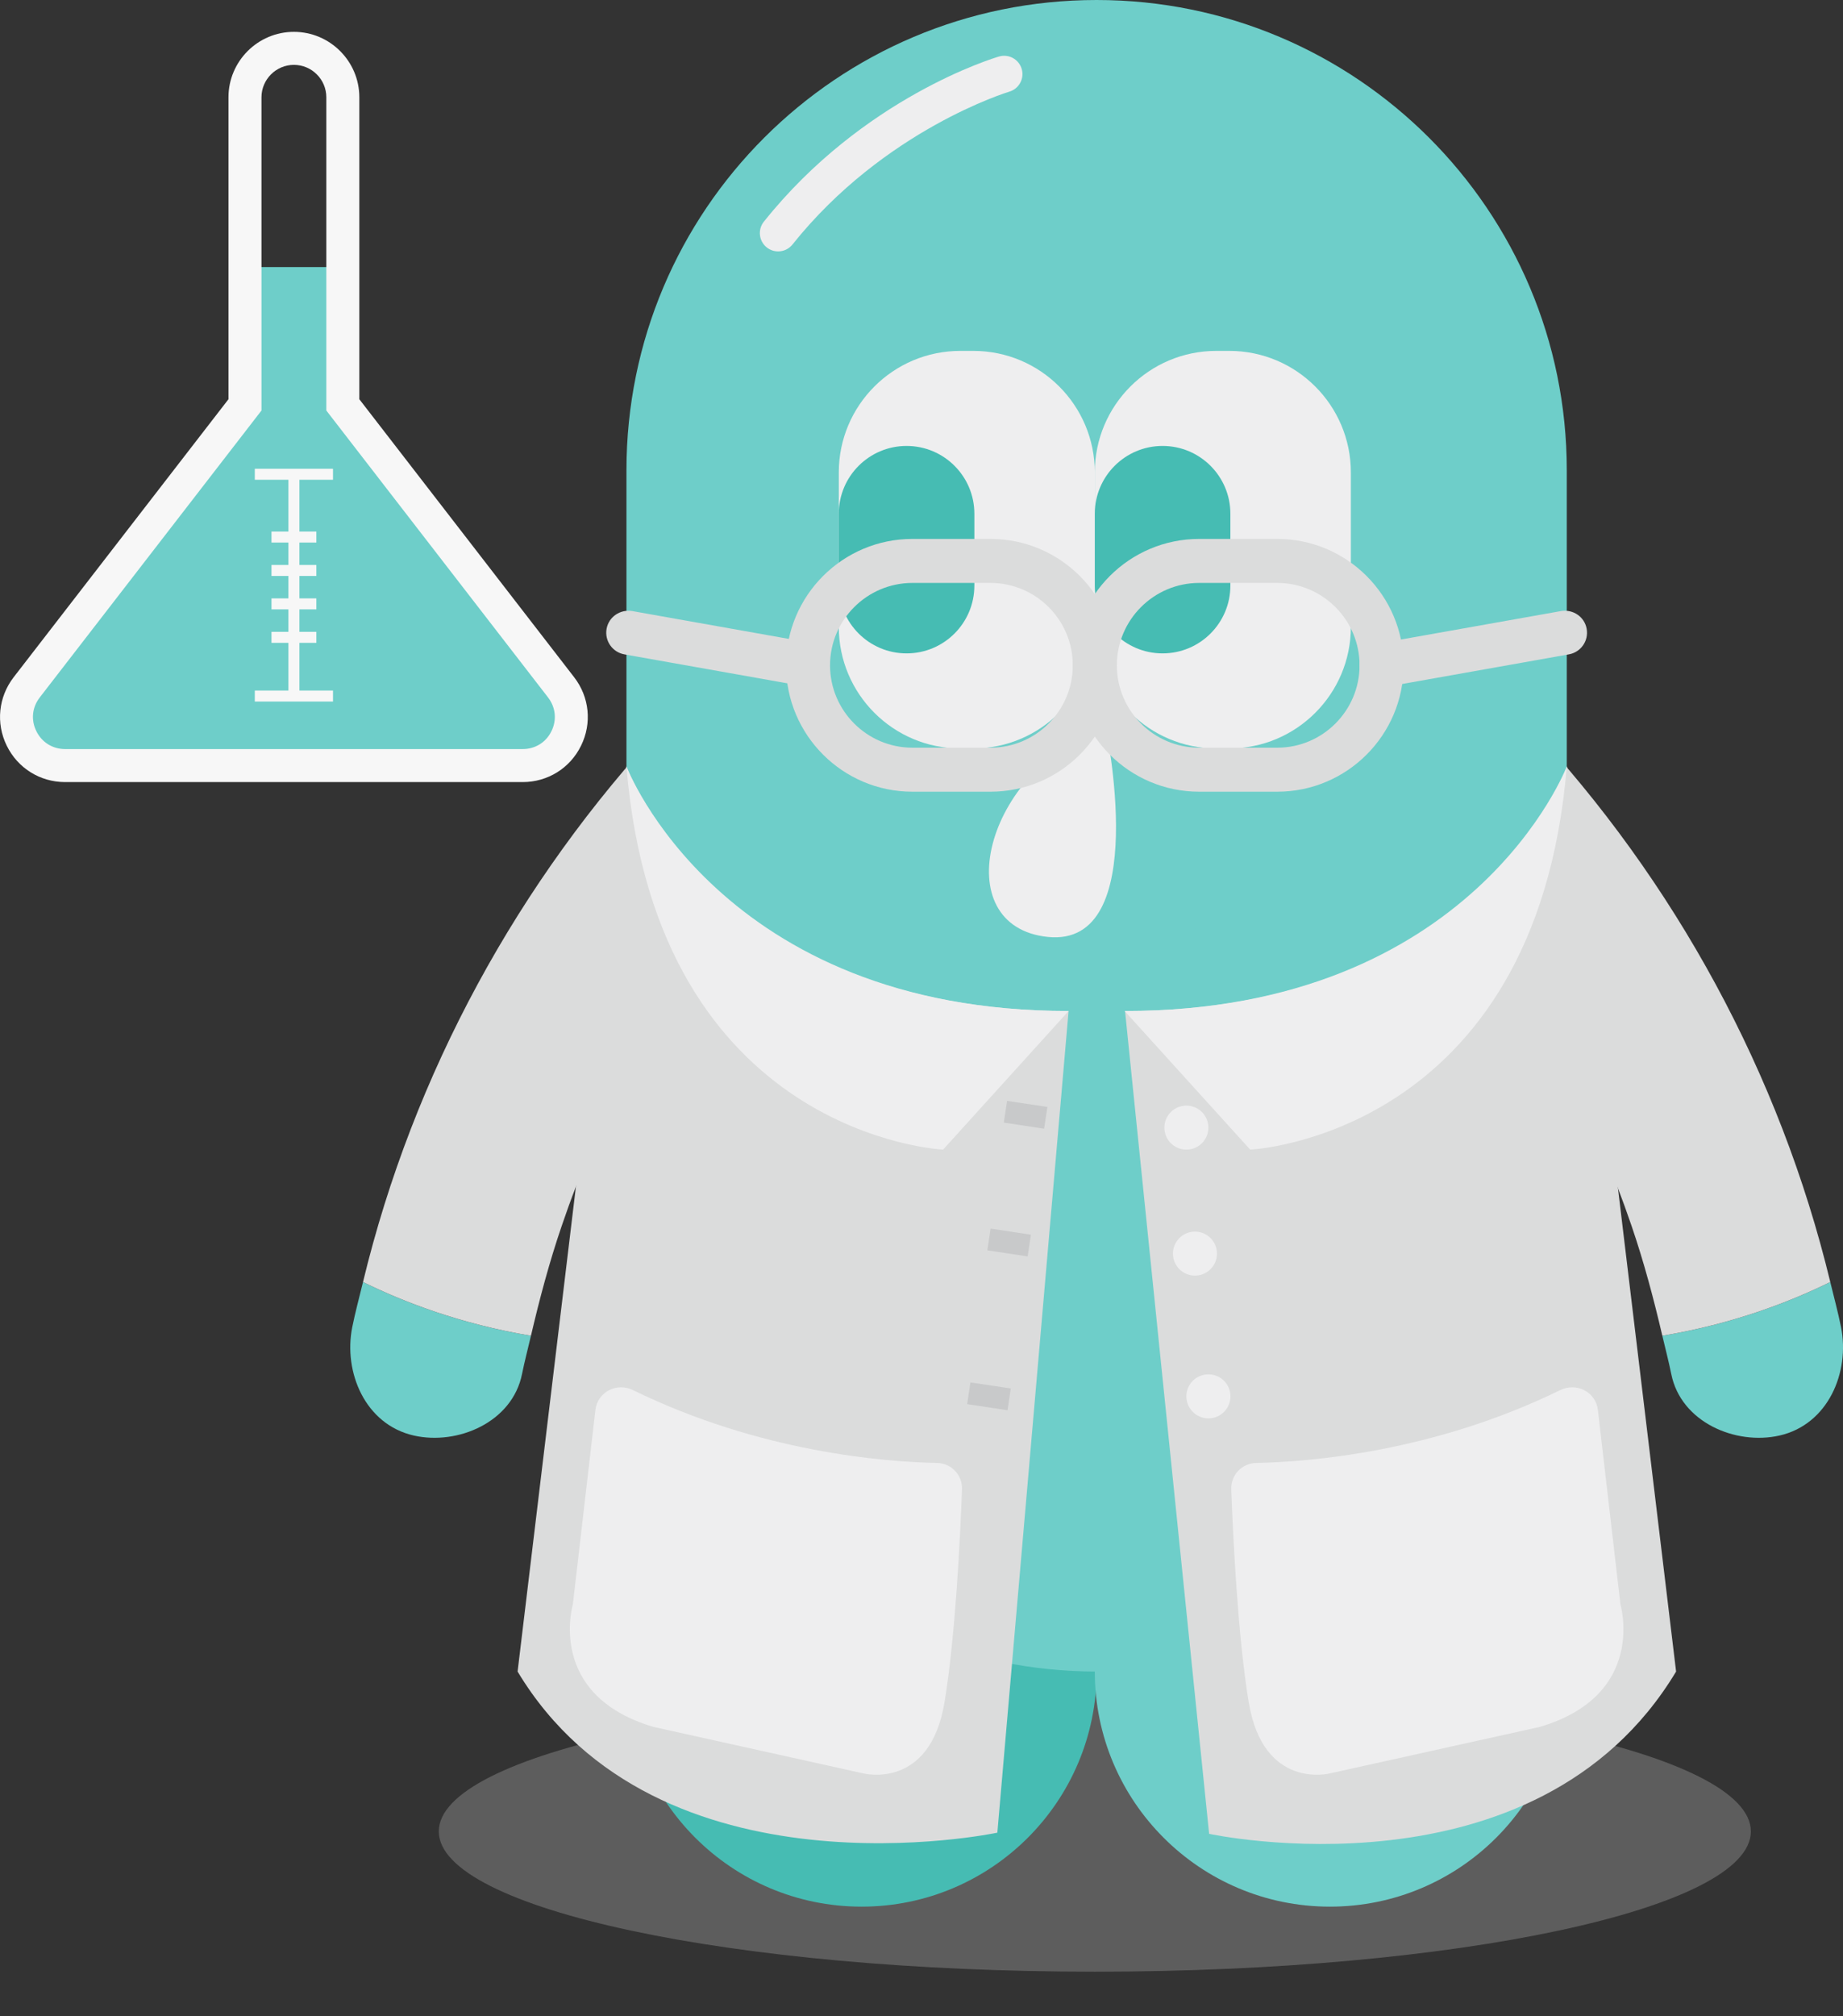 <svg width="32" height="35" viewBox="0 0 32 35" fill="none" xmlns="http://www.w3.org/2000/svg">
    <rect x="0" y="0" width="32" height="35" fill="#333333" stroke="none"/>
    <g opacity="0.5">
        <path d="M19.01 34.226C25.3 34.226 30.4 33.135 30.4 31.791C30.4 30.446 25.3 29.355 19.01 29.355C12.719 29.355 7.619 30.446 7.619 31.791C7.619 33.135 12.719 34.226 19.01 34.226Z" fill="#888888"/>
    </g>
    <path d="M6.116 23.038C5.96 23.82 6.34 24.727 7.184 24.919C7.944 25.092 8.896 24.69 9.064 23.851C9.109 23.628 9.167 23.409 9.219 23.187C7.993 22.982 7.006 22.601 6.303 22.254C6.24 22.515 6.169 22.774 6.116 23.038H6.116Z" fill="#6ECEC9"/>
    <path d="M13.696 12.584C13.126 12.014 12.1 11.979 11.535 12.584C8.999 15.296 7.174 18.644 6.303 22.254C7.007 22.601 7.993 22.982 9.219 23.187C9.369 22.544 9.539 21.906 9.753 21.28C9.831 21.051 9.913 20.823 10 20.597C10.039 20.496 10.078 20.396 10.118 20.296C10.127 20.273 10.147 20.225 10.161 20.191C10.336 19.778 10.53 19.372 10.735 18.973C11.141 18.183 11.599 17.42 12.106 16.691C12.229 16.514 12.356 16.341 12.483 16.167C12.5 16.145 12.548 16.081 12.565 16.059C12.622 15.985 12.681 15.912 12.74 15.839C13.045 15.462 13.366 15.099 13.696 14.745C14.26 14.142 14.294 13.181 13.696 12.584V12.584Z" fill="#DBDCDC"/>
    <path d="M31.966 23.038C32.122 23.82 31.742 24.727 30.898 24.919C30.138 25.092 29.186 24.69 29.018 23.851C28.973 23.628 28.915 23.409 28.863 23.187C30.089 22.982 31.075 22.601 31.779 22.254C31.842 22.515 31.913 22.774 31.966 23.038H31.966Z" fill="#6ECEC9"/>
    <path d="M24.386 12.584C24.955 12.014 25.981 11.979 26.547 12.584C29.083 15.296 30.907 18.644 31.779 22.254C31.075 22.601 30.089 22.982 28.863 23.187C28.713 22.544 28.543 21.906 28.329 21.28C28.251 21.051 28.168 20.823 28.082 20.597C28.043 20.496 28.004 20.396 27.964 20.296C27.955 20.273 27.935 20.225 27.921 20.191C27.745 19.778 27.552 19.372 27.347 18.973C26.941 18.183 26.483 17.42 25.976 16.691C25.853 16.514 25.726 16.341 25.598 16.167C25.582 16.145 25.533 16.081 25.517 16.059C25.459 15.985 25.401 15.912 25.342 15.839C25.037 15.462 24.716 15.099 24.386 14.745C23.822 14.142 23.788 13.181 24.386 12.584V12.584Z" fill="#DBDCDC"/>
    <path d="M19.041 18.637C19.041 16.383 17.213 14.556 14.959 14.556C12.705 14.556 10.877 16.383 10.877 18.637V29.016C10.877 31.27 12.705 33.097 14.959 33.097C17.213 33.097 19.041 31.27 19.041 29.016V18.637Z" fill="#46BCB3"/>
    <path d="M27.204 8.164C27.204 3.655 23.549 0 19.041 0C14.532 0 10.877 3.655 10.877 8.164V20.852C10.877 25.361 14.532 29.016 19.041 29.016C23.549 29.016 27.204 25.361 27.204 20.852V8.164Z" fill="#6ECEC9"/>
    <path d="M27.173 19.462C27.173 17.207 25.346 15.38 23.091 15.38C20.837 15.38 19.009 17.207 19.009 19.462V29.016C19.009 31.27 20.837 33.097 23.091 33.097C25.346 33.097 27.173 31.27 27.173 29.016V19.462Z" fill="#6ECEC9"/>
    <path d="M16.9 6.091H16.674C15.509 6.091 14.564 7.036 14.564 8.201V10.882C14.564 12.047 15.509 12.992 16.674 12.992H16.9C18.065 12.992 19.009 12.047 19.009 10.882V8.201C19.009 7.036 18.065 6.091 16.9 6.091Z" fill="#EEEEEF"/>
    <path d="M21.345 6.091H21.119C19.954 6.091 19.009 7.036 19.009 8.201V10.882C19.009 12.047 19.954 12.992 21.119 12.992H21.345C22.51 12.992 23.455 12.047 23.455 10.882V8.201C23.455 7.036 22.51 6.091 21.345 6.091Z" fill="#EEEEEF"/>
    <path d="M20.186 7.741H20.186C19.536 7.741 19.009 8.268 19.009 8.918V10.165C19.009 10.815 19.536 11.342 20.186 11.342H20.186C20.836 11.342 21.363 10.815 21.363 10.165V8.918C21.363 8.268 20.836 7.741 20.186 7.741Z" fill="#46BCB3"/>
    <path d="M15.741 7.741H15.741C15.091 7.741 14.564 8.268 14.564 8.918V10.165C14.564 10.815 15.091 11.342 15.741 11.342H15.741C16.391 11.342 16.918 10.815 16.918 10.165V8.918C16.918 8.268 16.391 7.741 15.741 7.741Z" fill="#46BCB3"/>
    <path d="M13.511 4.364C13.441 4.364 13.371 4.341 13.313 4.295C13.176 4.185 13.153 3.985 13.263 3.848C14.983 1.692 17.25 1.009 17.346 0.981C17.514 0.932 17.69 1.028 17.74 1.197C17.789 1.365 17.693 1.541 17.525 1.591C17.503 1.597 15.35 2.252 13.76 4.244C13.697 4.323 13.604 4.364 13.511 4.364Z" fill="#EEEEEF"/>
    <path d="M19.193 12.597C19.193 12.597 20.013 16.452 18.193 16.264C16.433 16.082 17.063 13.375 19.193 12.597Z" fill="#EEEEEF"/>
    <path d="M10.877 13.304C10.877 13.304 12.44 17.55 18.554 17.55L17.317 31.813C17.317 31.813 11.421 33.065 8.987 29.016L10.877 13.304Z" fill="#DBDCDC"/>
    <path d="M27.211 13.304C27.211 13.304 25.649 17.55 19.534 17.55L20.994 31.833C20.994 31.833 26.668 33.065 29.102 29.016L27.212 13.304H27.211Z" fill="#DBDCDC"/>
    <path d="M21.812 25.395C22.721 25.377 24.881 25.211 27.091 24.13C27.374 23.992 27.708 24.163 27.744 24.475L28.136 27.854C28.136 27.854 28.603 29.425 26.735 29.977L23.091 30.784C23.091 30.784 21.937 31.081 21.682 29.552C21.493 28.419 21.409 26.679 21.378 25.855C21.369 25.605 21.562 25.4 21.812 25.395Z" fill="#EEEEEF"/>
    <path d="M16.27 25.395C15.36 25.377 13.2 25.211 10.99 24.13C10.708 23.992 10.374 24.163 10.338 24.475L9.946 27.854C9.946 27.854 9.479 29.425 11.347 29.977L14.99 30.784C14.99 30.784 16.145 31.081 16.399 29.552C16.588 28.419 16.673 26.679 16.703 25.855C16.713 25.605 16.52 25.4 16.27 25.395Z" fill="#EEEEEF"/>
    <path d="M20.599 19.956C20.81 19.956 20.981 19.785 20.981 19.574C20.981 19.363 20.81 19.192 20.599 19.192C20.388 19.192 20.217 19.363 20.217 19.574C20.217 19.785 20.388 19.956 20.599 19.956Z" fill="#EEEEEF"/>
    <path d="M20.748 22.143C20.959 22.143 21.13 21.972 21.13 21.761C21.13 21.55 20.959 21.379 20.748 21.379C20.537 21.379 20.366 21.55 20.366 21.761C20.366 21.972 20.537 22.143 20.748 22.143Z" fill="#EEEEEF"/>
    <path d="M20.982 24.621C21.193 24.621 21.364 24.45 21.364 24.238C21.364 24.027 21.193 23.857 20.982 23.857C20.77 23.857 20.599 24.027 20.599 24.238C20.599 24.45 20.77 24.621 20.982 24.621Z" fill="#EEEEEF"/>
    <path d="M18.129 19.593L17.429 19.487L17.486 19.11L18.186 19.215L18.129 19.593Z" fill="#C8C9CA"/>
    <path d="M17.843 21.81L17.143 21.704L17.2 21.327L17.9 21.433L17.843 21.81Z" fill="#C8C9CA"/>
    <path d="M17.494 24.48L16.793 24.374L16.849 23.997L17.55 24.102L17.494 24.48Z" fill="#C8C9CA"/>
    <path d="M18.554 17.55L16.375 19.956C16.375 19.956 11.409 19.73 10.877 13.304C10.877 13.304 12.497 17.55 18.554 17.55Z" fill="#EEEEEF"/>
    <path d="M19.527 17.55L21.707 19.956C21.707 19.956 26.673 19.73 27.204 13.304C27.204 13.304 25.585 17.55 19.527 17.55Z" fill="#EEEEEF"/>
    <path d="M17.198 13.743H15.842C14.632 13.743 13.648 12.759 13.648 11.549C13.648 10.339 14.632 9.355 15.842 9.355H17.198C18.408 9.355 19.392 10.339 19.392 11.549C19.392 12.759 18.408 13.743 17.198 13.743ZM15.842 10.119C15.054 10.119 14.412 10.761 14.412 11.549C14.412 12.338 15.054 12.979 15.842 12.979H17.198C17.986 12.979 18.627 12.337 18.627 11.549C18.627 10.761 17.986 10.119 17.198 10.119H15.842Z" fill="#DBDCDC"/>
    <path d="M22.177 13.743H20.821C19.611 13.743 18.627 12.759 18.627 11.549C18.627 10.339 19.611 9.355 20.821 9.355H22.177C23.387 9.355 24.371 10.339 24.371 11.549C24.371 12.759 23.387 13.743 22.177 13.743ZM20.821 10.119C20.033 10.119 19.392 10.761 19.392 11.549C19.392 12.338 20.033 12.979 20.821 12.979H22.177C22.965 12.979 23.606 12.337 23.606 11.549C23.606 10.761 22.965 10.119 22.177 10.119H20.821Z" fill="#DBDCDC"/>
    <path d="M23.988 11.932C23.806 11.932 23.645 11.802 23.612 11.617C23.575 11.408 23.714 11.21 23.921 11.173L27.106 10.607C27.315 10.573 27.513 10.708 27.549 10.915C27.587 11.124 27.448 11.322 27.24 11.359L24.056 11.925C24.032 11.929 24.01 11.931 23.988 11.931L23.988 11.932Z" fill="#DBDCDC"/>
    <path d="M13.909 11.898C13.886 11.898 13.864 11.896 13.841 11.892L10.841 11.359C10.634 11.322 10.495 11.124 10.532 10.916C10.569 10.708 10.767 10.574 10.976 10.607L13.975 11.14C14.183 11.176 14.322 11.375 14.284 11.583C14.252 11.768 14.09 11.898 13.909 11.898L13.909 11.898Z" fill="#DBDCDC"/>
    <path d="M9.743 11.932L5.952 7.028V4.636H4.254V7.028L0.464 11.932C0.035 12.486 0.43 13.29 1.131 13.29H9.075C9.776 13.29 10.171 12.486 9.742 11.932H9.743Z" fill="#6ECEC9"/>
    <path d="M9.075 13.576H1.131C0.696 13.576 0.308 13.334 0.117 12.944C-0.074 12.555 -0.028 12.1 0.237 11.756L3.967 6.93V1.689C3.967 1.063 4.477 0.553 5.103 0.553C5.729 0.553 6.239 1.063 6.239 1.689V6.93L9.969 11.756C10.235 12.1 10.28 12.555 10.089 12.944C9.898 13.335 9.509 13.576 9.075 13.576ZM5.103 1.126C4.793 1.126 4.54 1.379 4.54 1.689V7.126L0.69 12.107C0.557 12.279 0.535 12.497 0.631 12.692C0.727 12.887 0.914 13.003 1.131 13.003H9.075C9.292 13.003 9.48 12.887 9.575 12.692C9.671 12.497 9.648 12.279 9.516 12.107L5.666 7.126V1.689C5.666 1.379 5.414 1.126 5.103 1.126Z" fill="#F7F7F7"/>
    <path d="M5.199 8.233H5.008V12.097H5.199V8.233Z" fill="#F7F7F7"/>
    <path d="M5.782 8.137H4.424V8.328H5.782V8.137Z" fill="#F7F7F7"/>
    <path d="M5.782 11.987H4.424V12.178H5.782V11.987Z" fill="#F7F7F7"/>
    <path d="M5.493 9.227H4.714V9.418H5.493V9.227Z" fill="#F7F7F7"/>
    <path d="M5.493 9.807H4.714V9.998H5.493V9.807Z" fill="#F7F7F7"/>
    <path d="M5.493 10.387H4.714V10.578H5.493V10.387Z" fill="#F7F7F7"/>
    <path d="M5.493 10.968H4.714V11.159H5.493V10.968Z" fill="#F7F7F7"/>
</svg>
